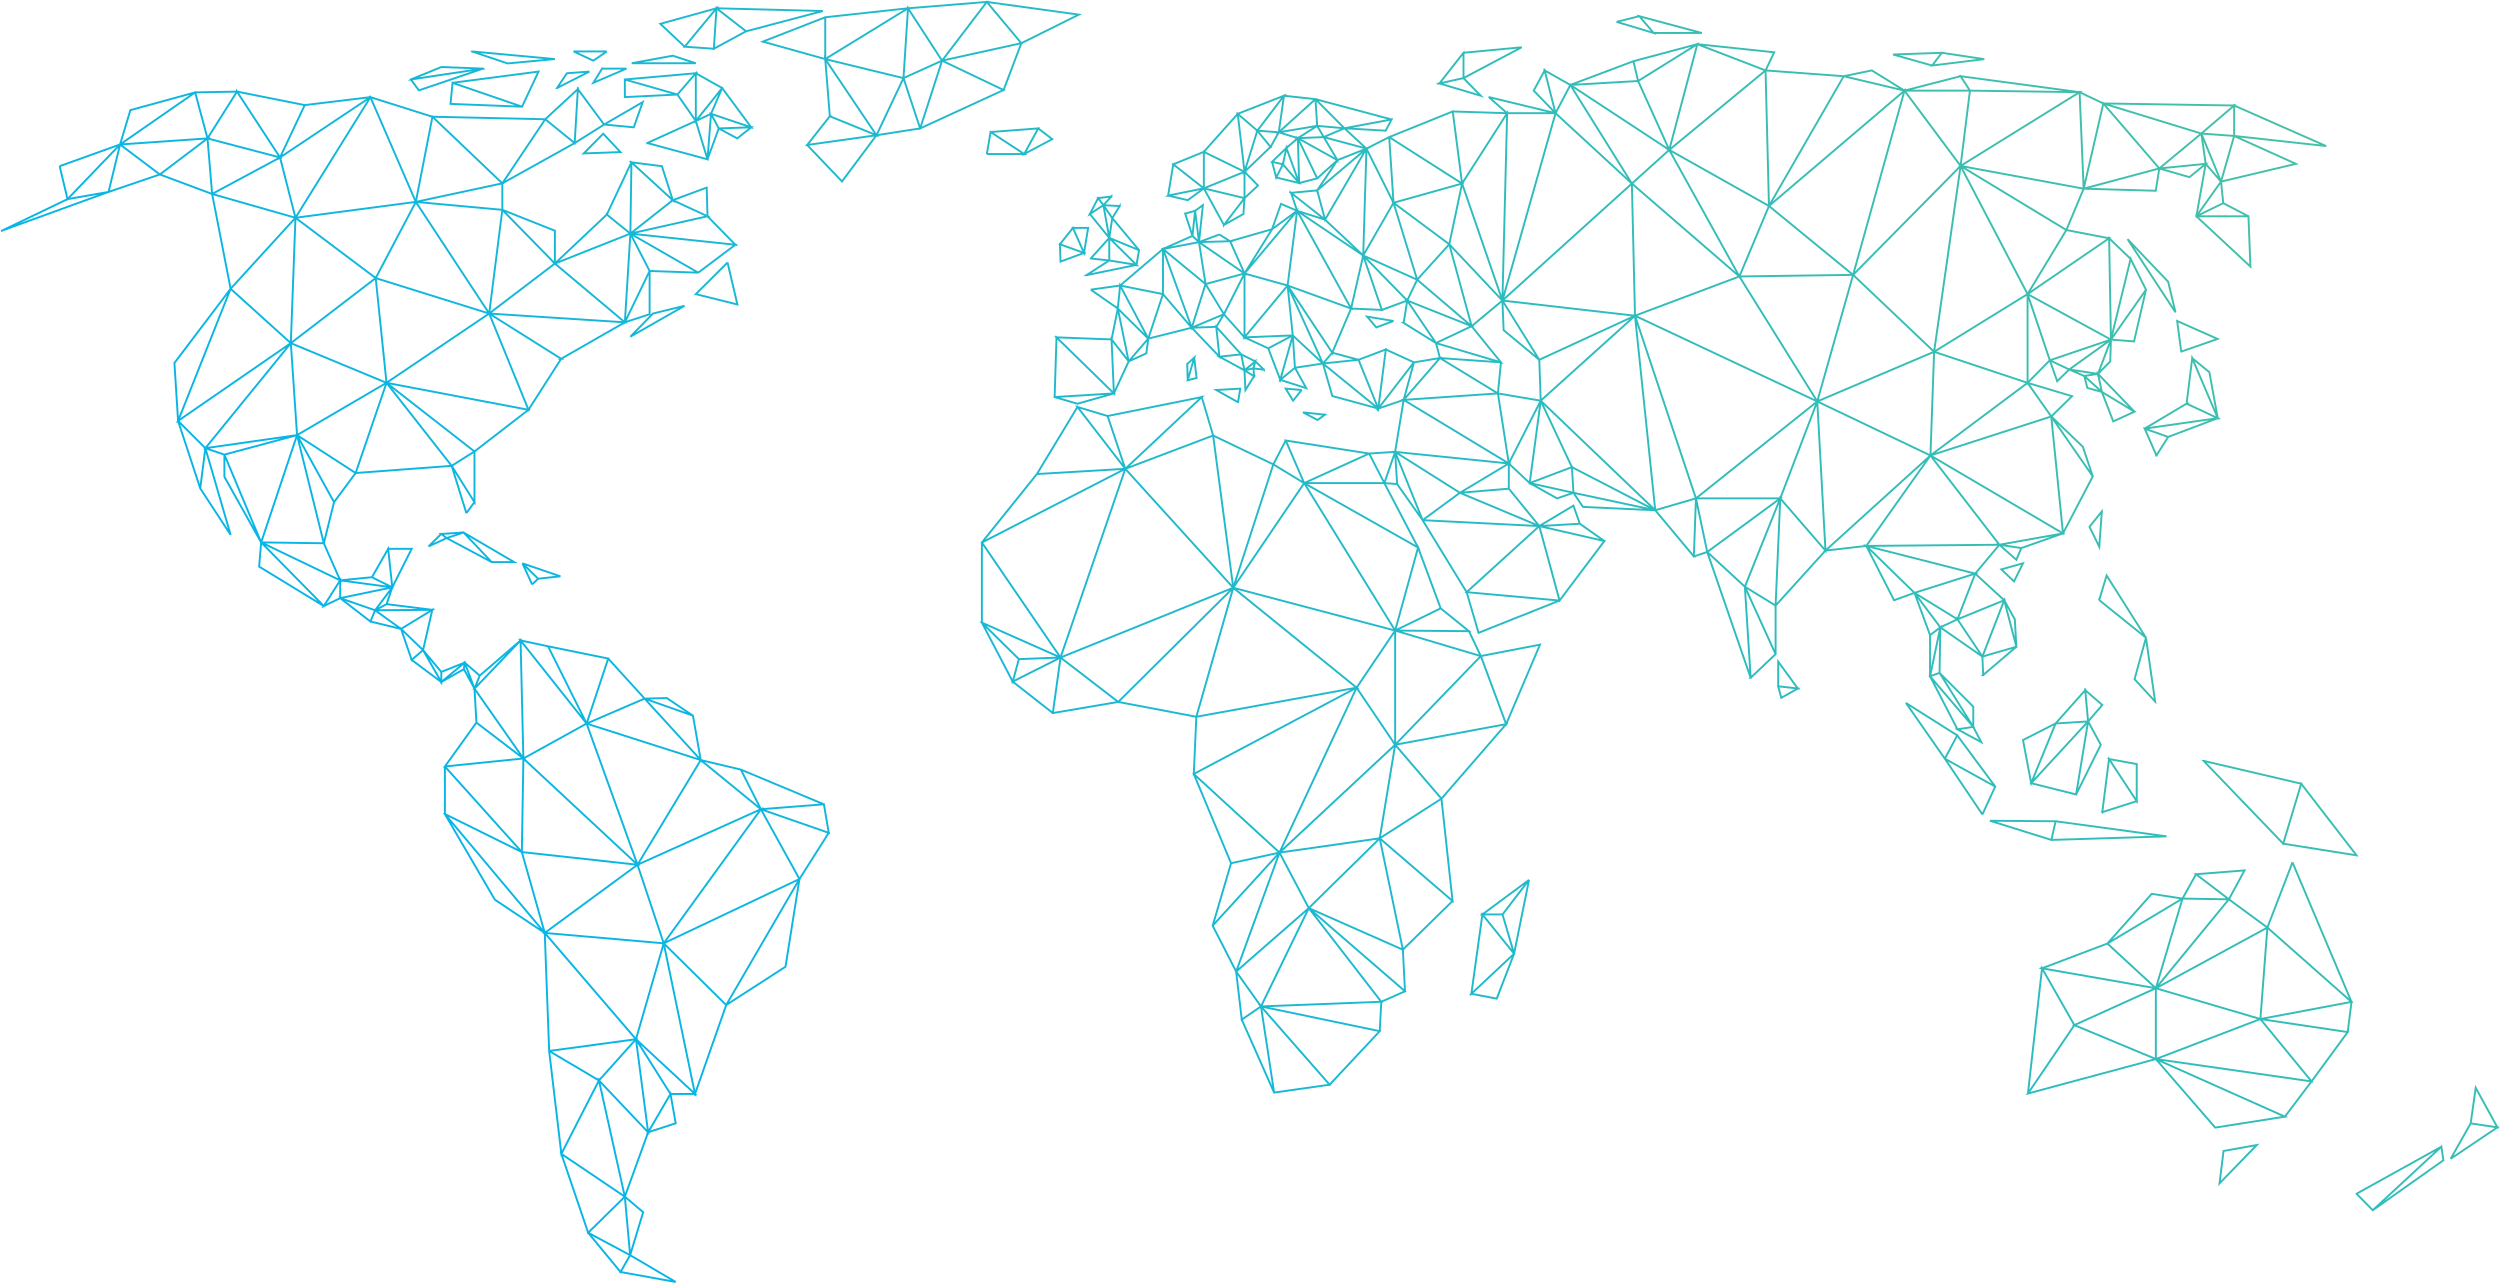 <svg width="1294" height="665" viewBox="0 0 1294 665" xmlns="http://www.w3.org/2000/svg"><title>Stellar.org world map wireframe</title><defs><linearGradient x1="91.465%" y1="12.554%" x2="11.029%" y2="41.36%" id="a"><stop stop-color="#43C0A7" offset="0%"/><stop stop-color="#08B5E5" offset="100%"/></linearGradient></defs><path d="M55.173 98.352l5.973-24.57L81.738 89.3l-26.565 9.052zm119.912 210.25l15.644 12.085 2.425-5.818-18.07-6.27zm15.644 12.085l15.866 3.85-13.44-9.668-2.427 5.817zm-15.645-21.304v9.218l26.957-5.59-26.957-3.627zm0 9.218l18.07 6.27 8.887-11.86-26.957 5.59zm-40.915-28.858l40.915 19.64-8.48-19.188-32.435-.452zm40.915 19.64l26.957 3.628-10.52-5.242-16.437 1.615zm16.436-1.614l10.522 5.242-2.126-19.95-8.395 14.708zm8.396-14.707l2.126 19.95 10.038-19.95h-12.164zm2.126 19.95l-8.887 11.86 5.95-3.173 2.937-8.687zm38.345-38.434l-7.6-24.458 11.8 18.8-4.2 5.658zm-47.232 50.293l13.44 9.668 16.163-9.895-29.603.226zm24.828 20.623l-11.387-10.955 16.162-9.895-4.775 20.85zm-24.828-20.624l5.95-3.173 23.653 2.946-29.603.226zm39.633-74.752l11.798 18.8v-26.236l-11.798 7.436zm102.458-100.863l-12.823 26.577 2.858-45.914 9.966 19.337zM369.86 3.285l15.31 11.912 39.737-10.493-55.048-1.418zm46.927 70.75l18.023 18.883 17.85-23.915-35.873 5.03zm9.35-66.096l42.847-4.654-42.846 26.286V7.94zm26.524 61.063l-26.522-39.43 2.38 29.6 24.143 9.83zM426.14 7.94V29.57l-32.304-9.035L426.138 7.94zm49.137 57.526l43.187-19.875-31.85-15.195-11.337 35.07zm-366.478 33.93l9.565 49.067 33.568-36.747-43.133-12.32zm74.285 144.44l49.706-3.718-33.732-42.97-15.974 46.688zm49.706-3.718l11.798-7.436-45.53-35.534 33.732 42.97zm11.798-7.436l27.957-21.57-73.487-13.964 45.53 35.534zm-153.418-15.82l27.194-68.4-29.08 38.418 1.886 29.982zm0 0l27.194-68.4 31.17 28.15-58.364 40.25zm27.194-68.4l33.568-36.746-2.397 64.897-31.17-28.15zm33.568-36.746l41.536 31.216-43.933 33.68 2.397-64.896zm223.644 23.155l5.1 21.714-21.523-5.36 16.424-16.353zm-182.108 8.062l5.59 54.216-49.523-20.535 43.933-33.68zm259.195-73.93l-26.522-39.43 40.505 9.858-13.982 29.573zm0 0l22.615-3.536-8.632-26.036-13.982 29.573zm-26.522-39.43l42.846-26.286-2.34 36.144-40.506-9.858zm42.846-26.286l17.627 27.11-19.967 9.034 2.34-36.144zm6.29 62.18l11.337-35.07-19.967 9.034 8.632 26.036zm-6.29-62.18l17.627 27.11L509.776 0l-40.79 3.286zm17.627 27.11L509.776 0l17.868 21.358-41.032 9.037zm0 0l31.852 15.195 9.18-24.232-41.03 9.037zM509.776 0l47.623 6.573-29.755 14.785L509.775 0zm-81.257 59.172l24.143 9.83-35.873 5.032 11.73-14.862zM249.038 34.51l-21.57-.83-15.804 6.464 37.373-5.635zm-15.804 7.354l44.5-5.813-8.53 18.166-35.97-12.352zm10.13-16.23l42.844 3.938-24.468 2.26-18.377-6.198zm15.64 68.268l37.44-20.84-15.225-12.337-22.217 33.177zm28.308-49.337l5.123-7.653 11.628-.86-16.75 8.513zm-6.093 16.16l15.224 12.337 1.66-27.928-16.885 15.59zm31.86-35.09l-6.96 4.76-10.203-4.76h17.164zm-14.975 19.5l-1.66 27.927 15.237-9.604-13.577-18.324zm12.553-10.626h12.607l-17.145 7.354 4.538-7.355zm11.765 5.634l27.2 7.786-27.2 1.33v-9.116zm0 0l27.2 7.786 9.528-11.018-36.727 3.232zm3.56-8.414h33.168l-11.923-3.903-21.245 3.903zm5.68 20.12l-19.98 11.608 15.36 1.437 4.62-13.045zm21.724-28.686L369.86 3.286l-29.073 8.055 12.6 11.824zm-3.763 24.766l9.527-11.018V61.61l-9.526-13.68zm9.527-11.018V61.61l13.64-17.045-13.64-7.653zm-5.763-13.748L369.86 3.286l-1.377 20.948-15.096-1.07zm5.764 38.446l7.875-3.697 5.764-13.348-13.64 17.045zm10.71-58.324l15.31 11.91-16.687 9.038 1.376-20.948zm-2.835 54.627l5.764-13.348 15.053 20.33-20.818-6.982zm0 0l4.004 7.553 16.813-.57-20.818-6.983zm4.004 7.553l9.58 5.178 7.233-5.75-16.814.572zm-36.983 7.56L359.15 61.61l6.05 19.852-31.153-8.437zM359.15 61.61l7.875-3.697-1.826 23.55-6.05-19.853zm7.875-3.697l4.004 7.553-5.83 15.996 1.825-23.55zM301.16 78.405L311.233 68.2l8.923 9.516-18.998.69zm46.067 24.205l-5.625-17.59-15.78-2.006 21.405 19.596zm-21.946 17.308l21.947-17.308-21.406-19.596-.54 36.904zm0 0l21.947-17.308 17.972 8.318-39.92 8.99zm21.947-17.308l17.562-6.5.41 14.818-17.973-8.318zm-34.146 7.444l12.74-27.04-.54 36.904-12.2-9.864zm22.166 29.2l25.16.874-35.125-20.21 9.966 19.337zm25.16.874l19.215-14.447-54.34-5.762 35.126 20.21zm-35.125 33.146l28.014-15.974-16.32 3.985-11.693 11.99zm39.92-62.346l14.42 14.753-54.34-5.762 39.92-8.99zm-52.12-.874l12.2 9.864-39.072 15.49 26.873-25.354zm9.343 55.778l2.858-45.914-39.072 15.49 36.215 30.424zM151.93 111.716l38.794-62.43 23.51 54.217-62.304 8.213zm0 0l41.536 31.216 20.767-39.43-62.303 8.214zm107.073-17.814v13.708l-44.77-4.107 44.77-9.6zm-68.28-44.615l23.51 54.216 8.6-44.082-32.11-10.133zm20.94-9.143l37.374-5.635-33.22 11.268-4.153-5.634zm2.57 63.36l44.77-9.602-36.17-34.48-8.6 44.08zm19-61.64l35.97 12.352-37.007-1.44 1.038-10.912zm25.77 52.038l22.216-33.177-58.387-1.304 36.17 34.482zm-65.537 49.03l5.59 54.216 53.146-35.863-58.736-18.353zm0 0l20.767-39.43 37.97 57.783-58.737-18.353zm5.59 54.216l73.487 13.963-20.34-49.825-53.147 35.863zm15.177-93.645l44.77 4.107-6.8 53.675-37.97-57.782zm58.31 107.608l16.908-26.393-37.248-23.432 20.34 49.826zm-13.54-103.5l27.205 27.797-34.006 25.878 6.8-53.675zm0 0l27.205 27.797v-17.01l-27.205-10.787zm27.205 27.797l36.215 30.425-70.22-4.547 34.005-25.878zm3.243 49.31l32.973-18.885-70.22-4.547 37.248 23.432zM0 118.397L55.173 98.35l-21.22 3.718L0 118.396zM55.173 98.35l5.973-24.57-27.194 28.288 21.22-3.718zM29.865 85.02l31.28-11.24-27.193 28.29-4.087-17.05zm31.28-11.24L81.74 89.3 106.4 70.644 61.146 73.78zm0 0l38.864-26.957 6.39 23.82-45.254 3.138zm0 0l38.864-26.957L66.49 56l-5.344 17.78zM81.74 89.3l27.06 10.096-2.398-28.752L81.738 89.3zm18.27-42.477l21.654-.41-15.262 24.23-6.39-23.82zm6.392 23.82l2.397 28.753 35.145-18.893-37.542-9.86zm0 0l15.262-24.23 22.28 34.09-37.542-9.86zm2.397 28.753l43.133 12.32-7.988-31.213-35.145 18.893zm12.865-52.983l35.06 6.982-12.78 27.108-22.28-34.09zm30.268 65.303l38.794-62.43-46.782 31.217 7.988 31.213zm4.792-58.32l34.002-4.11-46.782 31.217 12.78-27.108zm-7.19 123.217l49.524 20.535-46.302 27.07-3.22-47.605zm-15.362 103.13l32.435.45-13.85-55.974-18.585 55.522zm32.435.45l5.293-21.275-19.144-34.7 13.85 55.976zm5.293-21.275l11.184-15.082-30.328-19.617 19.144 34.698zm102.53 42.56l3.126-2.935-8.147-7.953 5.02 10.89zm3.126-2.935l11.517-1.237-19.663-6.716 8.147 7.953zm-78.498-101.395l-15.974 46.688-30.328-19.617 46.302-27.072zm-64.886 82.594l40.915 19.64-8.48 13.31-32.435-32.95zm40.915 19.64v9.22l-8.48 4.09 8.48-13.31zm-8.48 13.31l-32.435-32.95-1.04 12.524 33.475 20.427zm-32.435-32.95l18.584-55.523-37.608 10.098 19.024 45.424zm0 0L115.146 245.8v-11.482l19.024 45.424zm-43.002-62.88l11.474 34.912 2.66-20.798-14.134-14.114zm0 0l58.365-40.25-44.232 54.364-14.132-14.114zm11.474 34.912l15.72 24.063-13.06-44.86-2.66 20.797zm12.504-17.456l37.608-10.1-47.453 6.758 9.846 3.342zm34.387-57.705l3.22 47.606-47.452 6.756 44.233-54.363zm89.426 98.008l26.13 15.305h-11.596L238.96 274.62zm0 0l-11.6.746 2.862 2.15 8.737-2.895zm0 0l14.534 15.305-23.272-12.41 8.737-2.894zm-11.6.746l-6.528 6.46 9.39-4.31-2.862-2.15zm-20.764 49.172l5.484 16.016 5.903-5.06-11.387-10.956zm11.387 10.955l-5.903 5.06 15.33 11.457-9.427-16.517zm0 0l9.426 11.29v5.227l-9.427-16.517zm21.538 6.47l-12.11 4.82v5.227l12.11-10.048zm0 0l-.403 3.396-11.708 6.65 12.11-10.048zm0 0l-.403 3.396 5.48 10.082-5.076-13.48zm0 0l7.787 6.74-2.71 6.74-5.076-13.48zm95.726-202.708l-12.823 26.577 12.823-4.19v-22.387zM1072.7 529.6l-16.748-29.41 58.912 10.32-42.164 19.09zm0 0l42.164-19.09v36.665L1072.7 529.6zm42.164-19.09v36.665l54.115-20.718-54.116-15.946zm103.87 106.38l8.406 8.527 35.52-32.897-43.927 24.37zm-49.755-90.433l45.188 6.748 1.97-15.626-47.16 8.877zm-54.116-15.946l54.115 15.947 3.614-47.353-57.73 31.407zm54.115 15.947l47.157-8.878-43.543-38.476-3.615 47.353zm16.618-81.077l30.54 72.2-43.544-38.476 13.004-33.724zm-56.942 18.73l-13.792 46.4 37.795-46.027-24.004-.374zm-13.792 46.4l57.73-31.406-19.935-14.62-37.796 46.027zm103.87-68.792l-28.64-37.076-9.31 31.047 37.95 6.028zm-90.078 22.39l24.003.375-16.98-12.977-7.024 12.603zm24.003.375l8.112-14.963-25.093 1.986 16.98 12.977zm-96.708 35.707l58.912 10.32-25.074-23.137-33.838 12.817zm72.704-36.08l-13.792 46.4-25.074-23.137 38.866-23.264zm38.457 127.56l-19.272 19.82 2.066-16.754 17.207-3.067zm-38.457-127.56l-15.922-2.46-22.944 25.723 38.866-23.264zm-13.792 83.065l66.793 29.798 13.792-18.238-80.586-11.56zm112.276 78.242l36.56-25.848-1.04-7.05-35.52 32.897zm-112.276-78.242l54.115-20.718 26.47 32.278-80.586-11.56zm54.115-20.718l45.188 6.748-18.72 25.53-26.47-32.278zm-96.28 3.144l-16.748-29.41-7.29 64.827L1072.7 529.6zm205.118 50.868l13.842 2.06-24.177 16.25 10.335-18.31zm0 0l13.842 2.06-11.228-20.465-2.614 18.405zM1072.7 529.6l42.164 17.575-66.203 17.842 24.04-35.416zm42.164 17.575l66.793 29.798-36.057 5.673-30.736-35.47zM547.93 339.34l33.52-97.68-74.23 38.146 40.71 59.533zm0 0l29.876 22.982-33.87 5.747 3.993-28.73zM661.267 440.3l51.88-7.386 7.983-48.43-59.862 55.817zM618.224 370l-1.32 29.613 84.27-44.678L618.225 370zm-1.32 29.613l44.364 40.688 39.907-85.365-84.272 44.678zm44.364 40.688l59.863-55.815-19.955-29.55-39.907 85.366zm39.907-85.365l19.956 29.55v-59.1l-19.955 29.55zm19.956-29.55l23.565-11.514-11.7-31.475-11.864 42.99zm-13.448-91.63l7.86 15.293H674.04l33.644-15.292zm0 0l7.86 15.293 5.56-16.158-13.42.866zm14.478 15.787l-6.617-.494 5.56-16.158 1.057 16.652zm-6.617-.494l17.452 33.347-58.957-33.347h41.505zm5.588 76.336l11.865-42.99-58.957-33.346 47.093 76.336zm-47.092-76.336l33.644-15.292-43.195-6.75 9.55 22.042zm-9.55-22.042l9.55 22.042-15.975-9.69 6.424-12.352zM581.45 241.66l-9.15-27.33-15.593-4.682 24.744 32.013zm-74.23 38.146l74.23-38.145-45.754 2.705-28.475 35.44zm49.487-70.158l24.744 32.013-45.754 2.705 21.01-34.717zm-49.486 70.158l40.71 59.533-40.71-18.058v-41.476zm19.157 60.354l21.552-.82-40.71-18.058 19.157 18.878zm-19.156-18.878l19.157 18.878-3.193 11.64-15.963-30.518zm19.157 18.878l21.552-.82-24.746 12.46 3.193-11.64zm17.56 27.91l3.992-28.73-24.746 12.46 20.753 16.27zm74.287 1.93l82.95-15.065-63.85-51.713-19.1 66.778zm8.687-145.577l31.153 14.935-20.74 63.864-10.412-78.8zm31.153 14.935l15.975 9.69-36.715 54.174 20.74-63.864zm15.975 9.69l47.093 76.336-83.807-22.162 36.715-54.174zm27.137 105.887l19.956-29.55-83.807-22.163 63.852 51.713zM547.93 339.34l29.876 22.982 59.517-59.1-89.394 36.117zm0 0l33.52-97.68 55.873 61.562-89.394 36.117zm29.876 22.982L618.224 370l19.1-66.778-59.518 59.1zm3.645-120.66l45.46-17.24 10.413 78.8-55.872-61.56zm139.68 83.722l23.565-11.513 14.625 11.82-38.19-.306zm0 59.1v-59.1l44.353 13.197-44.352 45.905zm0-59.1l38.19.306 6.163 12.89-44.352-13.196zm0 59.1l44.353-45.903 13.095 35.234-57.447 10.67zm44.353-45.903l30.607-5.908-17.512 41.142-13.095-35.233zm-52.335 94.334l7.983-48.43 23.956 27.91-31.938 20.52zm7.983-48.43l57.448-10.67-33.492 38.58-23.955-27.91zm23.956 27.91l5.75 52.962-37.688-32.442 31.938-20.52zm-31.938 20.52l37.69 32.442-25.718 25.2-11.972-57.642zm-54.674 131.6l28.734-4.075-35.52-40.517 6.786 44.59zm28.734-4.075l25.94-27.71-61.46-12.807 35.52 40.516zm25.94-27.71l.8-15.213-62.26 2.406 61.46 12.806zm-74.32-30.866l12.86 18.06 24.745-50.894-37.604 32.834zm0 0l22.44-61.563 15.165 28.73-37.604 32.834zm12.86 18.06l62.26-2.407-37.515-48.487-24.744 50.893zm9.58-79.623l51.88-7.386-36.715 36.116-15.165-28.73zm63.852 50.257l-48.687-21.527 36.715-36.116 11.972 57.643zm-11.173 26.96l12.28-5.435-49.794-43.052 37.514 48.487zm12.28-5.435l-1.107-21.525-48.687-21.527 49.793 43.052zm-109.324-112.47l44.365 40.69-25.08 5.493-19.285-46.182zm19.284 46.183l25.08-5.494-34.59 37.823 9.51-32.328zm2.642 56.07l22.438-61.564-34.592 37.823 12.153 23.74zm0 0l12.86 18.058-9.956 6.83-2.905-24.89zm12.86 18.058l6.784 44.59-16.74-37.76 9.955-6.83zm108.88-6.54l5.713-41.07 16.4 20.33-22.114 20.74zm0 0l13.13 2.51 8.984-23.25-22.115 20.74zm5.713-41.07l16.4 20.33-5.983-20.33h-10.417zm0 0l24.138-17.88-13.72 17.88h-10.417zm16.4 20.33l7.738-38.21-13.72 17.88 5.984 20.33zM581.452 241.66l45.46-17.237-5.88-19.903-39.58 37.14zm0 0l39.58-37.14-48.73 9.81 9.15 27.33zM229.276 420.345l51.683 61.542-25.842-17.23-25.84-44.312zm60.278 175.898l13.877 40.815 18.983-18.66-32.86-22.155zm13.877 40.815l21.72 11.616-2.737-30.275-18.983 18.66zm21.72 11.616l-2.737-30.275 9.49 8.037-6.753 22.238zM374.88 519.2l30.684-19.81 7.232-45.408L374.88 519.2zM357.666 369.43l4.04 22.978-29.067-31.816 25.026 8.838zm-25.027-8.838l25.026 8.838-13.526-9.117-11.5.28zm-88.044-5.152l23.85-24.95 1.455 61.097-25.304-36.148zm36.362 126.444l2.285 61.095 44.934-6.08-47.22-55.014zm53.51 103.188l11.575-19.85-17.866-28.325 6.29 48.174zm0 0l11.575-19.85 2.7 15.184-14.275 4.666zm11.575-19.85h12.69L328.176 536.9l17.866 28.325zm-65.085-83.338l47.22 55.013 14.363-49.642-61.582-5.372zm0 0l48.018-35.293 13.565 40.665-61.582-5.372zm47.22 55.013l30.554 28.325-16.19-77.967-14.365 49.64zm30.554 28.325L374.88 519.2l-32.34-31.942 16.192 77.967zM374.88 519.2l37.916-65.218-70.255 33.276 32.34 31.94zM229.275 395.727v24.616l39.83 19.68-39.83-44.296zm0 0l40.626-4.14-.796 48.437-39.83-44.297zm0 24.616l51.683 61.542-11.854-41.86-39.83-19.682zM269.9 391.59l59.076 55.003-59.872-6.568.797-48.436zm11.058 90.296l48.018-35.293-59.872-6.568 11.854 41.86zm22.472 155.17l21.72 11.617-4.955 8.717-16.765-20.333zm21.72 11.617l23.592 13.873-28.547-5.156 4.955-8.717zM283.243 542.98l6.31 53.262 19.465-37.998-25.775-15.263zm0 0l44.934-6.08-19.16 21.344-25.774-15.263zm6.31 53.262l32.86 22.156-13.395-60.154-19.465 37.998zm32.86 22.156l12.055-33.324-25.45-26.83 13.395 60.154zm5.764-81.5l6.29 48.176-25.45-26.83 19.16-21.345zm-59.732-206.405l1.456 61.096 32.73-18.062-34.185-43.035zm0 0l14.23 3.02 19.956 40.015-34.185-43.035zm1.456 61.096l59.076 55.003-26.345-73.065-32.73 18.06zm12.774-58.076l31.134 6.353-11.177 33.66-19.956-40.013zm31.134 6.353l18.83 20.727-30.007 12.934 11.178-33.66zm15.168 106.726l32.73-54.183-59.075-18.882 26.346 73.065zm3.663-86l29.066 31.817-59.075-18.882 30.01-12.934zm-3.664 86l13.565 40.665 50.3-69.397-63.864 28.733zm0 0l32.73-54.183 31.133 25.45-63.864 28.733zm13.565 40.665l70.256-33.276-19.957-36.12-50.3 69.396zm19.166-94.848l20.756 4.925 10.377 20.526-31.134-25.45zm20.756 4.925l42.988 17.974-32.61 2.55-10.378-20.525zm30.334 56.647l15.156-23.903-35.113-12.22 19.956 36.122zm12.654-38.673l2.502 14.77-35.113-12.22 32.61-2.55zm-196.175-19.582l40.626-4.14-24.304-18.575-16.32 22.715zm15.32-40.286l25.306 36.147-24.304-18.577-1-17.57zm23.85-24.95l-23.85 24.95 2.712-6.74 21.138-18.21zm457.088-164.355l1.836-11.572 14.9 22.007-16.737-10.435zm-23.37 19.086l14.134-5.337-3.912 30.576-10.222-25.24zm-13.576 18.755l-4.84-16.823 28.638 23.307-23.798-6.484zm23.798 6.484l-28.637-23.307 18.415-1.932 10.222 25.24zm0 0l3.912-30.576 14.554 6.665-18.465 23.912zm0 0l18.466-23.91-5.317 19.43-13.148 4.48zm18.466-23.91l13.462-2.228-18.78 21.658 5.32-19.43zm4.498 81.694l22.79 37.26 37.59-34.216-60.38-3.044zm70.873 41.598L764.3 326.548l-6.16-21.043 48.083 4.34zm0 0L795.73 271.29l-37.59 34.215 48.083 4.34zm0 0l23.207-30.814-33.7-7.74 10.494 38.554zm10.495-39.75l12.712 8.936-33.7-7.74 20.988-1.197zm0 0l-3.304-9.36-17.682 10.556 20.987-1.197zm-81.367-1.848l60.38 3.044-41.074-17.223-19.306 14.18zm-14.245-35.356l4.43-26.908 54.427 32.912-58.857-6.004zm0 0l14.245 35.356 19.306-14.18-33.55-21.176zm0 0l33.55 21.177 25.307-15.173-58.857-6.004zm58.857 6.004l-25.306 15.173 25.306-2.124v-13.05zm-25.306 15.173l41.074 17.223-15.768-19.347-25.306 2.124zm50.295 2.895l8.46-2.895-22.64-5.02 14.18 7.915zm-14.18-7.914l22.64 5.02-.793-13.285-21.846 8.265zm22.64 5.02l-.793-13.285 43.143 22.32-42.35-9.036zm0 0l4.913 7.296 37.437 1.738-42.35-9.035zM875.74 287l-19.98-23.898 21.062-6.14-1.083 30.04zm6.928-2.296l19.474 17.972 18.315-45.714-37.79 27.742zM998 327.756l-8.052-21.897 13.37 17.848-5.318 4.048zm0 0l5.317-4.048L998 349.04v-21.284zm-78.603 26.467v-12.755l10.176 13.9-10.176-1.145zM998 349.04l22.36 26.187-17.458-27.938-4.902 1.75zm22.36 15.736v10.45l-17.458-27.937 17.458 17.486zM998 349.04l5.317-25.332-.415 23.58L998 349.04zm-8.052-43.18l13.37 17.848 8.87-4.147-22.24-13.7zm13.37 17.848l8.87-4.147 12.9 19.29-21.77-15.142zm22.175 24.71l-.404-9.57 17.582-5.086-17.18 14.655zm-13.306-28.857l12.902 19.29 11.288-29.16-24.19 9.87zm12.902 19.29l17.582-5.088-6.294-24.073-11.29 29.16zm-35.142-32.99l22.24 13.7 9.178-23.655-31.418 9.954zm113.896 44.688l10.632 11.56-4.72-33.03-5.912 21.47zm-18.3-40.937l24.212 19.47-20.376-32.212-3.835 12.743zm-73.357 9.95l24.19-9.87-15.01-13.785-9.18 23.656zm-22.24-13.7l31.42-9.955-56.373-14.34 24.954 24.294zm31.42-9.955l-56.373-14.34 68.886-.6-12.514 14.94zm23.88-13.237l-2.575 6.066-8.792-7.77 11.368 1.704zm0 0l-11.367-1.704 32.927-5.88-21.56 7.584zm-8.87 27.02l6.295 24.074-.805-14.2-5.49-9.873zm30.43-34.604l15.418-29.508-21.5-31 6.082 60.508zm-6.083-60.51l10.775-10.502-23.028-6.912 12.252 17.415zm3.08-18.268l-3.82-10.81 10.06 4.753-6.24 6.056zm-3.08 18.27l21.5 31-5.125-15.306-16.376-15.695zm17.077-20.983l9.118 8.273-7.512-2.083-1.605-6.19zm9.118 8.273l5.904 15.256 10.985-5.04-16.89-10.216zm-16.874-11.617l7.757 3.343 7.126-1.064-14.882-2.28zm7.757 3.343l9.118 8.273-1.992-9.337-7.125 1.063zm9.118 8.273l16.89 10.215-18.882-19.55 1.992 9.336zm-26.933-16.37l10.06 4.753 21.57-15.468-31.63 10.715zm10.06 4.753l14.88 2.28 6.69-17.748-21.57 15.467zm14.88 2.28l6.33-6.473.36-11.275-6.69 17.747zm6.69-17.748l11.96.932 6.18-26.74-18.14 25.808zm0 0l18.14-25.808-7.954-15.992-10.184 41.8zm0 0l10.186-41.8-11.124-10.655.94 52.455zm-14.108-78.124l37.3 1.08 1.846-11.556-39.146 10.476zm63.16-12.857l-2.254-15.675L1148.603 93l-7.937-9.2zm0 0l7.937 9.2-12.757 17.94 4.82-27.14zm-4.82 27.14l27.972 26.053-1.03-26.052h-26.943zm0 0L1148.604 93l1.152 11.156-13.91 6.785zm0 0h26.944l-13.034-6.784-13.91 6.785zm2.566-42.815L1148.603 93l6.788-23.636-16.977-1.24zM1148.603 93l38.754-9.2-31.966-14.436L1148.605 93zm-10.19-24.875l16.978 1.24v-15.76l-16.977 14.52zm16.978 1.24l47.63 5.237-47.63-20.998v15.76zm-38.737 16.817l21.76-18.057 2.278 15.676-24.037 2.382zm0 0l15.598 4.515 8.44-6.896-24.037 2.382zm-39.146 10.476l39.146-10.476-28.97-33.638-10.176 44.114zm39.146-10.476l21.76-18.057-50.73-15.58 28.97 33.637zm21.76-18.057l16.978-14.52-67.706-1.06 50.73 15.58zm-60.906 28.533l10.177-44.114-12.294-5.836 2.117 49.95zm-63.707-58.21l61.59 8.26-56.75-.797-4.84-7.463zm0 0l4.84 7.463H984.77l29.028-7.463zm-45.933-2.998l16.905 10.46-31.448-7.463 14.543-2.997zm-50.527-9.383l-4.49 9.383-35.323-13.586 39.813 4.203zm-72.872 4.62l33.06-8.823-30.64 19.07-2.42-10.247zm-87.964-4.363l30.137-2.846-30.136 15.945v-13.1zm87.964 4.363l2.42 10.248-35.078 2.04 32.658-12.288zm-45.97 4.763l13.312 7.526-7.66 14.616-5.652-22.142zm5.65 22.142L798.5 35.45l-5.654 10.46 11.305 11.682zm-124.28-7.276l39.43 10.52-24.422 4.562-15.01-15.082zm4.296 19.643l22.11 5.966-11.398-10.528-10.712 4.56zm32.047-3.318l3.088-5.805-24.422 4.56 21.335 1.245zm-36.343-16.326l15.01 15.082-14.1-1.243-.91-13.84zm4.297 19.643l10.712-4.562-14.1-1.243 3.388 5.804zm0 0l22.11 5.966-15.018 5.967-7.092-11.934zm94.928-12.368h25.057l-27.504 96.973 2.446-96.973zm0 0h25.057l-34.586-8.365 9.528 8.365zm76.668 205.51l21.062-6.14-31.55-94.543L855.76 263.1zM811.81 42.976l35.077-2.04 16.126 35.656-51.203-33.616zm35.077-2.04l30.64-19.072-14.514 54.728-16.126-35.657zm30.64-19.072L912.85 35.45l-49.837 41.142 14.514-54.728zM845.273 162.42l31.55 94.542 62.793-50.178-94.343-44.365zm31.55 94.542h43.634l19.16-50.178-62.795 50.178zm43.634 0l23.407 27.028-4.248-77.206-19.16 50.178zm-75.184-94.543l94.343 44.364-40.317-64.68-54.027 20.315zm94.343 44.364l18.545-65.51-58.86.83 40.316 64.68zm101.852 93.16l4.638-9.377-11.22 3.145 6.582 6.233zm-101.852-93.16l18.545-65.51 41.932 39.803-60.476 25.707zm-162.97-52.22l27.503-96.972 39.51 36.415-67.014 60.558zm0 0l68.627 7.855-1.613-68.413-67.014 60.558zm348.392 6.1l-3.795-15.836-21.026-22.042 24.82 37.878zM804.148 57.592l7.662-14.616 31.85 51.03-39.51-36.414zm7.662-14.616l51.203 33.616-19.353 17.415-31.85-51.03zm33.463 119.443l54.026-20.316-55.64-48.097 1.613 68.412zm17.74-85.828l36.286 65.512-55.64-48.097 19.353-17.415zm95.148 64.68l26.612-95.36 29.028 38.973-55.64 56.388zm0 0l41.932 39.805 13.708-96.192-55.64 56.388zm181.437 251.558l41.187 42.86 9.31-31.048-50.497-11.812zM984.772 45.91h33.867l-4.84 38.975-29.028-38.974zm33.867 0l56.75.798-61.59 38.177 4.84-38.974zm7.43-16.295l-26.99 3.293 5.016-6.584 21.975 3.29zm-26.99 3.293l-20.244-5.693 25.26-.89-5.017 6.583zm76.31 13.8l2.117 49.95-63.707-11.773 61.59-38.177zm-6.84 71.348l8.957-21.398-63.707-11.773 54.75 33.17zM718.055 69.96l32.875-13.27 4.84 37.317-37.714-24.048zm32.875-13.27l28.162.902-23.322 36.415-4.84-37.316zm25.716 97.875l2.446-96.973-23.322 36.415 20.876 60.558zm86.367-77.973l36.286 65.512 15.32-36.488-51.607-29.024zm0 0L912.85 35.45l1.77 70.166-51.607-29.024zm36.286 65.512l58.86-.83-43.54-35.658-15.32 36.488zm161.5 291.638l59.634-1.842-57.447-7.818-2.187 9.66zm-35.71-13.184l6.644-14.425-26.083-14.427 19.44 28.852zm79.878-26.09l-14.35-2.595 14.35 21.81V394.47zm-44.168 39.274l2.187-9.66-34-.26 31.813 9.92zm26.345-14.363l3.472-27.507 14.35 21.81-17.822 5.696zm-101.613-56.515l20.12 28.84 6.43-12.07-26.55-16.77zm20.12 28.84l26.082 14.428-19.653-26.498-6.43 12.07zM912.848 35.45l40.474 2.997-38.705 67.17-1.77-70.167zm40.474 2.997l31.448 7.464-70.153 59.706 38.704-67.17zM835.75 10.31L847.5 7.395l7.45 8.68-19.203-5.765zm19.203 5.766l-7.45-8.68 32.365 8.68h-24.915zM958.16 141.273l26.612-95.362-70.153 59.706 43.54 35.657zm-178.2 97.62l10.81 10.155 5.708-42.655-16.518 32.5zm10.81 10.155l21.847-8.265-16.14-34.39-5.706 42.655zm21.847-8.265l43.143 22.32-59.282-56.71 16.14 34.39zm43.143 22.32l-10.487-100.684-48.795 43.973 59.282 56.71zm-113.49-86.53l2.042 7.75 31.58 2.23-33.622-9.98zm34.376-22.008l68.627 7.854-49.545 22.803-19.082-30.658zm19.832 51.828l48.795-43.974-49.545 22.803.75 21.17zm-39.974-180.07L744.042 42.18l12.462-2.757v-13.1zm0 13.1l-12.462 2.756 21.403 6.364-8.94-9.12zm371.5 141.567l18.842-6.548-20.944-9.3 2.1 15.848zM755.77 94.007l20.876 60.558-27.505-29.134 6.63-31.423zm-74.993 3.548l10.48-15.662 15.016-5.967-25.496 21.63zm39.513 6.404l-14.017-28.034-1.675 55.317 15.692-27.284zm-15.692 27.283l27.922 12.533-12.23-39.817-15.692 27.283zm1.675-55.317l11.783-5.967 2.234 34-14.017-28.034zm11.783-5.967l37.714 24.047-35.48 9.952-2.234-34zm14.464 73.816l16.62-18.345-28.85-21.47 12.23 39.816zm23.25-49.77l-6.63 31.425-28.85-21.47 35.48-9.953zm331.148 169.68l-1.334 18.316-5.06-10.33 6.394-7.985zm-86.826-82.61l13.708-96.19 34.672 66.34-48.38 29.85zm0 0l48.38 16.084v-45.935l-48.38 29.852zm13.708-96.19l54.75 33.17-20.078 33.17-34.672-66.34zm34.672 112.274l11.513-11.663-11.513-34.272v45.935zm11.513-11.663l31.63-10.715-43.143-23.557 11.513 34.272zm8.564-67.44l22.126 4.27-42.204 28.898 20.077-33.17zm22.126 4.27l.94 52.455-43.144-23.557 42.204-28.898zm-151.06 84.457l4.248 77.206 54.338-49.243-58.586-27.963zm0 0l60.476-25.707-1.89 53.67-58.586-27.963zm194.073-22.41l-2.9 23.54 16.126 7.533-13.227-31.074zm-2.9 23.54l-21.7 12.93 37.826-5.397-16.126-7.534zm-21.7 12.93l12.153 4.315 25.673-9.713-37.825 5.398zm24.6-36.47l13.226 31.073-4.345-23.805-8.88-7.27zm-18.523 50.373l6.076-9.588-12.152-4.315 6.077 13.902zM943.864 283.99l21.13-2.425 33.208-46.818-54.338 49.243zm56.228-102.913l48.38 16.083-50.27 37.587 1.89-53.67zm-35.098 100.488l68.886-.6-35.678-46.218-33.208 46.818zm68.886-.6l32.927-5.88-68.605-40.338 35.678 46.217zm14.592-83.805l12.252 17.415-62.522 20.172 50.27-37.587zm12.252 17.415l6.083 60.51-68.605-40.338 62.522-20.172zm-158.582 88.1l18.315-45.713-2.412 55.483-15.903-9.77zm18.315-45.713l23.407 27.028-25.82 28.455 2.413-55.483zm-37.79 27.742l22.474 65.125-2.998-47.154-19.474-17.972zm22.474 65.125l12.905-12.233-15.903-34.92 3 47.152zm12.905-37.385v25.152l-15.903-34.92 15.903 9.768zM727.37 154.565l14.9 22.007 18.445-8.73-33.346-13.277zm5.15-10.79l16.62-18.344 11.575 42.41-28.195-24.064zm9.75 32.797l33.622 9.982-15.177-18.713-18.445 8.732zm6.87-51.14l27.506 29.133-15.93 13.276-11.575-42.41zm-23.607 80.55l18.78-21.658 30.002 18.314-48.782 3.344zm0 0l54.427 32.912-5.645-36.256-48.782 3.344zm18.78-21.658l31.58 2.23-1.578 16.084-30.003-18.314zm35.647 54.57l16.518-32.5-22.163-3.756 5.645 36.256zm-99.183-141.34l25.496-21.628-21.43 36.78-4.066-15.15zm23.82 33.69l1.676-55.318-21.43 36.78 19.755 18.537zm382.548 232.65l-8.837-7.66 1.488 16.188 7.35-8.527zm-13.548 46.332l12.774-25.74-6.574-12.064-6.2 37.804zm-27.49-28.163l4.225 22.303 12.655-30.904-16.88 8.6zm32.2-25.83l1.49 16.19-16.81 1.04 15.32-17.23zm-27.975 48.133l12.655-30.904 16.81-1.04-29.465 31.944zm0 0l23.265 5.86 6.2-37.804-29.465 31.944zm-366.584-217.21l18.415-1.933-13.576-3.66-4.84 5.592zm76.967-19.315l-28.195-24.064-5.15 10.79 33.345 13.275zm-39.612 65.05l14.245 35.356-13.188-18.704-1.057-16.652zm198.294 121.333l1.59 5.97 8.586-4.826-10.176-1.144zM998 349.04l14.187 27.457 8.173-1.27L998 349.04zm14.187 27.457l8.173-1.27 4.144 7.895-12.317-6.625zm-216.46-191.274l-18.453-15.33-.628-15.328 19.082 30.658zm86.94 99.48l-5.845-27.74h43.635l-37.79 27.74zm0 0l-6.928 2.298 1.082-30.038 5.846 27.742zm107.28 21.156l-10.565 3.83-14.388-28.125 24.954 24.294zm-285.35-174.617l22.772 23.322-13.142 4.85-9.63-28.172zm-23.82-39.913l10.48-9.437-20.49-11.38 10.01 20.817zm0-27.175l3.387 5.804-13.397.552 10.01-6.357zm10.48 17.738l-7.093-11.934-13.397.552 20.49 11.38zm13.34 49.35l9.63 28.17-15.91-.726 6.28-27.444zm0 0l27.923 12.533-5.15 10.79-22.772-23.323zm-20.85 55.912l4.84-5.59-23.123-34.78 18.284 40.37zm-18.283-40.37l18.284 40.37-15.61-14.535-2.674-25.834zm0 0l32.854 11.902-27.938-50.584-4.916 38.683zm19.378-34.08l19.756 18.538-34.218-23.14 14.462 4.603zm13.476 45.982l6.28-27.444-34.218-23.14 27.938 50.584zm-27.938-50.584l14.462 4.603-17.607-13.902 3.145 9.3zm.387-37.59l10.01 20.817-9.346 2.414-.663-23.232zm10.01 27.042l4.065 15.15-17.607-13.9 13.542-1.25zm-23.35-14.8l5.61 1.3 1.813-8.473-7.424 7.174zm5.61 1.3l8.394 9.69-6.58-18.163-1.812 8.474zm8.394 9.69l-.663-23.233-5.917 5.07 6.58 18.162zm8.437-43.43l.91 13.84-19.884 3.315 18.974-17.154zm-9.1 20.197l10.01-6.357-19.884 3.315 9.874 3.042zm-9.874-3.042l18.974-17.154-16.295-1.772-2.68 18.926zm-4.243 7.585l4.243-7.585-11.095-.828 6.852 8.413zm6.922-26.51l-2.68 18.925-11.094-.828 13.774-18.098zM649.798 66.64l13.774-18.098-23.917 9.37 10.143 8.728zm-10.143-8.73l10.143 8.73-6.638 21.27-3.505-30zm10.143 8.73l6.852 8.413-13.49 12.858 6.638-21.27zm-10.143-8.73l3.505 30-21.05-10.315 17.545-19.684zm3.505 30l6.99 7.12-6.99 6.517V87.912zm14.266-5.156l5.612 1.3-3.478 6.818-2.134-8.118zm5.612 1.3l8.393 9.688-11.87-2.87 3.478-6.818zM643.16 101.55l-.566 8.213-10.102 5.68 10.668-13.894zm-21.05-23.953l21.05 10.316-21.05 8.582V77.597zm10.382 37.846l10.668-13.894-21.05-5.055 10.382 18.948zm10.668-13.894V87.912l-21.05 8.582 21.05 5.054zm-21.05-23.953v18.898l-15.822-12.44 15.822-6.458zm-18.508 22.63l18.508-3.732-15.822-12.44-2.686 16.172zm0 0l18.508-3.732-8.335 6.115-10.173-2.383zm13.988 7.876l4.026-2.903-2.013 19.126-2.013-16.223zm12.577 12.266l5.544 3.49-16.107.466 10.564-3.957zm-13.958.73l1.38-12.997 2.013 16.223-3.394-3.225zm3.393 3.226l16.108-.466 7.45 16.687-23.557-16.22zm16.108-.466l21.716-6.22-14.266 22.907-7.45-16.687zm29.754 22.926l4.916-38.683-27.22 32.444 22.304 6.24zm-22.304-6.24l22.304 6.24-22.304 26.828v-33.067zm-29.656 46.897l3.635-3.34-3.377 11.705-.26-8.365zm67.478 28.94l-7.574-3.942 11.38 1.2-3.806 2.742zM668.14 172.62l-2.676-25.834-22.304 26.828 24.98-.994zm0 0l1.126 16.74-7.603 6.23 6.476-22.97zm4.623 28.243l-4.455 5.53-3.82-6.243 8.275.713zm-29.603-27.25l24.98-.993-12.69 6.673-12.29-5.68zm24.98-.993l-6.477 22.97-6.214-16.297 12.69-6.673zm-24.98-32.073v33.067l-10.668-11.972 10.668-21.095zm-23.557-16.22l23.557 16.22-20.157 5.492-3.4-21.714zm12.89 37.315l10.667-21.095-20.157 5.492 9.49 15.602zm7.31 45.552l1.166-7.044-12.432.713 11.264 6.33zM616.208 121.1l1.38-12.997-5.15 1.45 3.77 11.548zm6.793 24.94l-3.4-21.714-18.632 3.55 22.033 18.163zm-6.794-24.94l3.393 3.226-18.632 3.55 15.24-6.775zm6.793 24.94l9.49 15.602-16.657 6.992 7.167-22.595zm-22.032-18.164l22.033 18.163-7.167 22.594-14.865-40.758zm0 0l14.866 40.758-14.886-17.41.02-23.348zm14.866 40.758l16.656-6.992-3.954 6.525-12.702.467zm32.947 17.418l-.097.113-5.567 4.51-1.676-8.242 7.34 3.62zm-.663 7.667l-4.482 7.143-.515-10.188 4.997 3.044zm-47.15-65.844l-.02 23.35-22.174-4.44 22.195-18.91zm-22.194 18.91l22.174 4.44-7.603 23.05-14.57-27.49zm-4.435 27.906l8.87 11.36-7.66 16.586-1.21-27.946zm-29.468 29.828l.98-30.906 29.698 29.024-30.678 1.882zm0 0l11.835 3.46 18.843-5.342-30.678 1.882zm.98-30.906l28.49 1.078 1.208 27.946-29.697-29.024zm28.49 1.078l8.868 11.36-5.644-27.365-3.225 16.005zm-10.757-25.77l15.19-2.136-1.21 11.9-13.98-9.765zm19.625 37.13l10.137-11.775-15.78-15.59 5.643 27.366zm10.137-11.775l-14.57-27.49-1.21 11.9 15.78 15.59zm-10.137 11.776l10.137-11.776-.998 7.63-9.14 4.146zm10.137-11.776l7.603-23.052 14.886 17.41-22.49 5.642zm22.49-5.643l12.7-.467 1.63 15.45-14.33-14.983zm12.7-.467l12.91 14.26-11.28 1.19-1.63-15.45zm14.586 22.508l-1.676-8.247-11.28 1.19 12.956 7.057zM509.775 78.715l1.96-11.382 17.392 11.38h-19.352zm1.96-11.382l24.654-1.867-7.263 13.248-17.393-11.38zm31.915 3.677l-7.26-5.544-7.263 13.248 14.523-7.704zm70.113 124.798l3.376-11.704 1.188 10.548-4.565 1.156zm-26.52-59.704l1.33-7.626-15.41-6.343 14.08 13.97zm-23.658-3.306l9.577 1.018v-11.68l-9.577 10.662zm24.99-4.32l-13.867-16.57-1.546 10.227 15.412 6.343zm-25.45-18.715l10.037 12.372-3.027-16.935-7.01 4.563zm10.037 12.372l1.546-10.227-4.573-6.708 3.027 16.935zm5.41-16.48l-3.864 6.253-4.573-6.708 8.437.456zm-4.29-4.966l-6.892.86 2.745 3.65 4.146-4.51zm-26.675 24.74l6.748-8.47 5.742 12.95-12.49-4.48zm0 0l.322 8.96 12.167-4.48-12.49-4.48zm6.748-8.47h7.876l-2.133 12.95-5.742-12.95zm7.014 24.466l25.872-5.322-14.08-2.288-11.793 7.61zm11.792-19.29l14.08 13.968-14.08-2.288v-11.68zm-5.772-20.587l-4.264 8.213 7.01-4.563-2.746-3.65zm85.82 88.807l-5.41-.676.886-3.515.097-.113 4.427 4.305zm-4.524-4.192l-.886 3.516-4.68.995 5.566-4.51zm-.567 7.558l-5-3.048 4.68-.994.32 4.043zm13.543 1.866l7.603-6.23 5.873 10.56-13.477-4.33zm58.627-30.45l-8.894 3.322-4.793-5.588 13.687 2.267zm-36.542 22.015l-14.482 2.206-1.127-16.74 15.608 14.535zm4.84-5.59l-23.124-34.78 32.854 11.902-9.73 22.876zm-18.208-73.462l-12.954 9.537-14.266 22.907 27.22-32.444zm0 0l-12.954 9.537 4.636-13.11 8.318 3.573z" transform="translate(1 1)" stroke="url(#a)" fill="none" fill-rule="evenodd"/></svg>